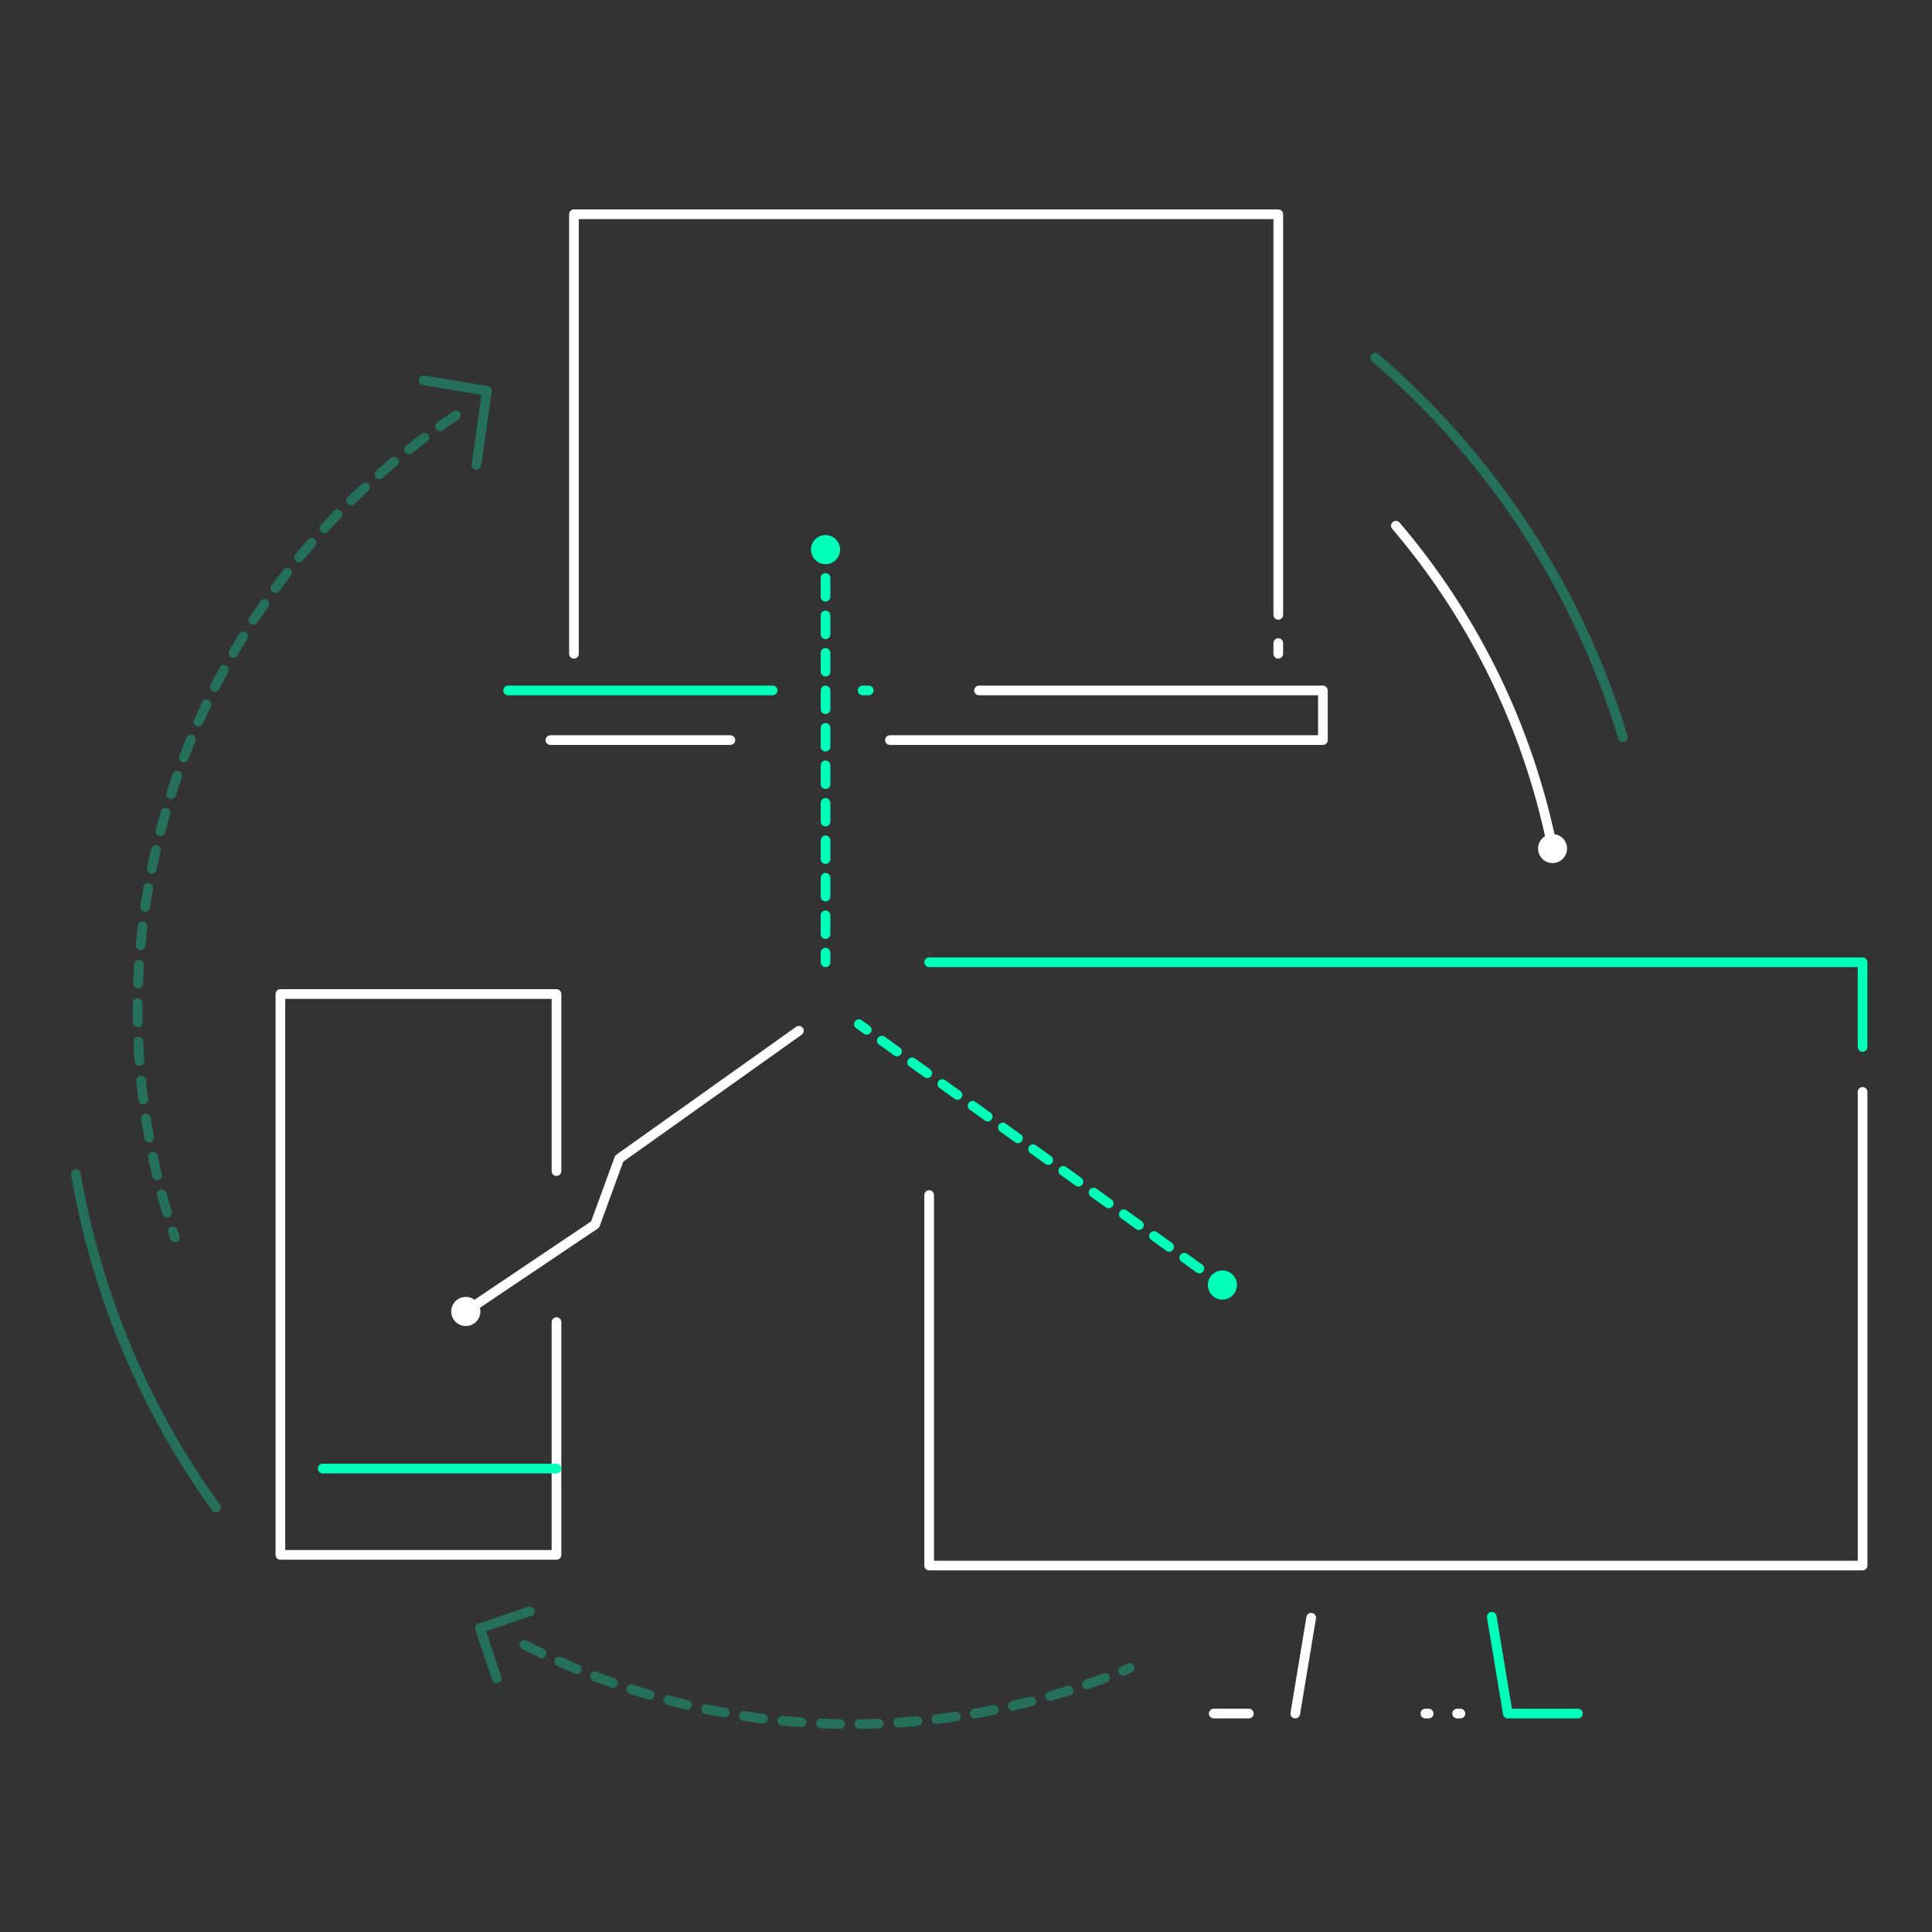 <svg xmlns="http://www.w3.org/2000/svg" width="300" height="300" viewBox="0 0 300 300"><rect x="0" y="0" width="300" height="300" fill="#333333" stroke="none"/><g fill="none" fill-rule="evenodd" transform="translate(11 33)"><path stroke="#00FFB9" stroke-linecap="round" stroke-linejoin="round" stroke-width="1.5" d="M133.28 116.42h144.94v13.15"/><path stroke="#FFF" stroke-linecap="round" stroke-linejoin="round" stroke-width="1.5" d="M278.22 136.55v73.55H133.28v-57.53M190.13 233.08l2.47-14.88"/><path stroke="#00FFB9" stroke-linecap="round" stroke-linejoin="round" stroke-width="1.5" d="M220.64 218.05l2.49 15.03H234.03"/><path stroke="#FFF" stroke-linecap="round" stroke-linejoin="round" stroke-width="1.5" d="M177.47 233.08h5.45M215.26 233.08h.52M210.33 233.08h.52M75.41 172.29v36.15H32.54v-87.09h42.87v27.5"/><path stroke="#00FFB9" stroke-linecap="round" stroke-linejoin="round" stroke-width="1.5" d="M39.11 195.04h36.3M122.95 74.21h.95M67.9 74.21h41.08"/><path stroke="#FFF" stroke-linecap="round" stroke-linejoin="round" stroke-width="1.5" d="M102.41 81.92H74.47M141.02 74.21h53.4v7.71h-67.23M187.49 66.85v1.67M78.12 68.52V.27h109.37v62.2"/><path stroke="#00FFB9" stroke-dasharray="3" stroke-linecap="round" stroke-linejoin="round" stroke-width="1.5" d="M59.8 31.5C18.097 59.308.205 111.616 16.14 159.14" opacity=".3"/><path stroke="#FFF" stroke-linecap="round" stroke-linejoin="round" stroke-width="1.5" d="M230.08 98.77a110.6 110.6 0 0 0-24.33-50.14"/><path fill="#FFF" fill-rule="nonzero" d="M232.29 98.33a2.25 2.25 0 1 1-4.415.872 2.25 2.25 0 0 1 4.415-.872z"/><path stroke="#00FFB9" stroke-dasharray="3" stroke-linecap="round" stroke-linejoin="round" stroke-width="1.5" d="M70.43 222.39a111.11 111.11 0 0 0 94 3.62" opacity=".3"/><path stroke="#00FFB9" stroke-linecap="round" stroke-linejoin="round" stroke-width="1.5" d="M178.81 166.54l-1.22-.88"/><path stroke="#00FFB9" stroke-dasharray="2.89" stroke-linecap="round" stroke-linejoin="round" stroke-width="1.5" d="M175.24 163.98l-50.48-36.23"/><path stroke="#00FFB9" stroke-linecap="round" stroke-linejoin="round" stroke-width="1.5" d="M123.59 126.91l-1.22-.88"/><path fill="#00FFB9" fill-rule="nonzero" d="M180.13 164.7a2.26 2.26 0 1 1-2.629 3.677 2.26 2.26 0 0 1 2.629-3.677z"/><path stroke="#FFF" stroke-linecap="round" stroke-linejoin="round" stroke-width="1.5" d="M61.33 170.64l20.08-13.5 3.74-10.23 27.9-19.85"/><path fill="#FFF" fill-rule="nonzero" d="M62.59 172.52a2.26 2.26 0 1 1 .61-3.14 2.25 2.25 0 0 1-.61 3.14z"/><path stroke="#00FFB9" stroke-linecap="round" stroke-linejoin="round" stroke-width="1.5" d="M117.19 52.34v1.5"/><path stroke="#00FFB9" stroke-dasharray="2.91" stroke-linecap="round" stroke-linejoin="round" stroke-width="1.5" d="M117.19 56.75v56.72"/><path stroke="#00FFB9" stroke-linecap="round" stroke-linejoin="round" stroke-width="1.5" d="M117.19 114.92v1.5"/><circle cx="117.19" cy="52.34" r="2.26" fill="#00FFB9" fill-rule="nonzero"/><path stroke="#00FFB9" stroke-linecap="round" stroke-linejoin="round" stroke-width="1.5" d="M54.76 26.05l9.85 1.64-1.64 11.51M66.14 227.61l-2.61-7.79 7.73-2.61M241 81.47a125.61 125.61 0 0 0-38.47-58.93M.78 149.28a124.91 124.91 0 0 0 21.75 51.81" opacity=".3"/></g></svg>